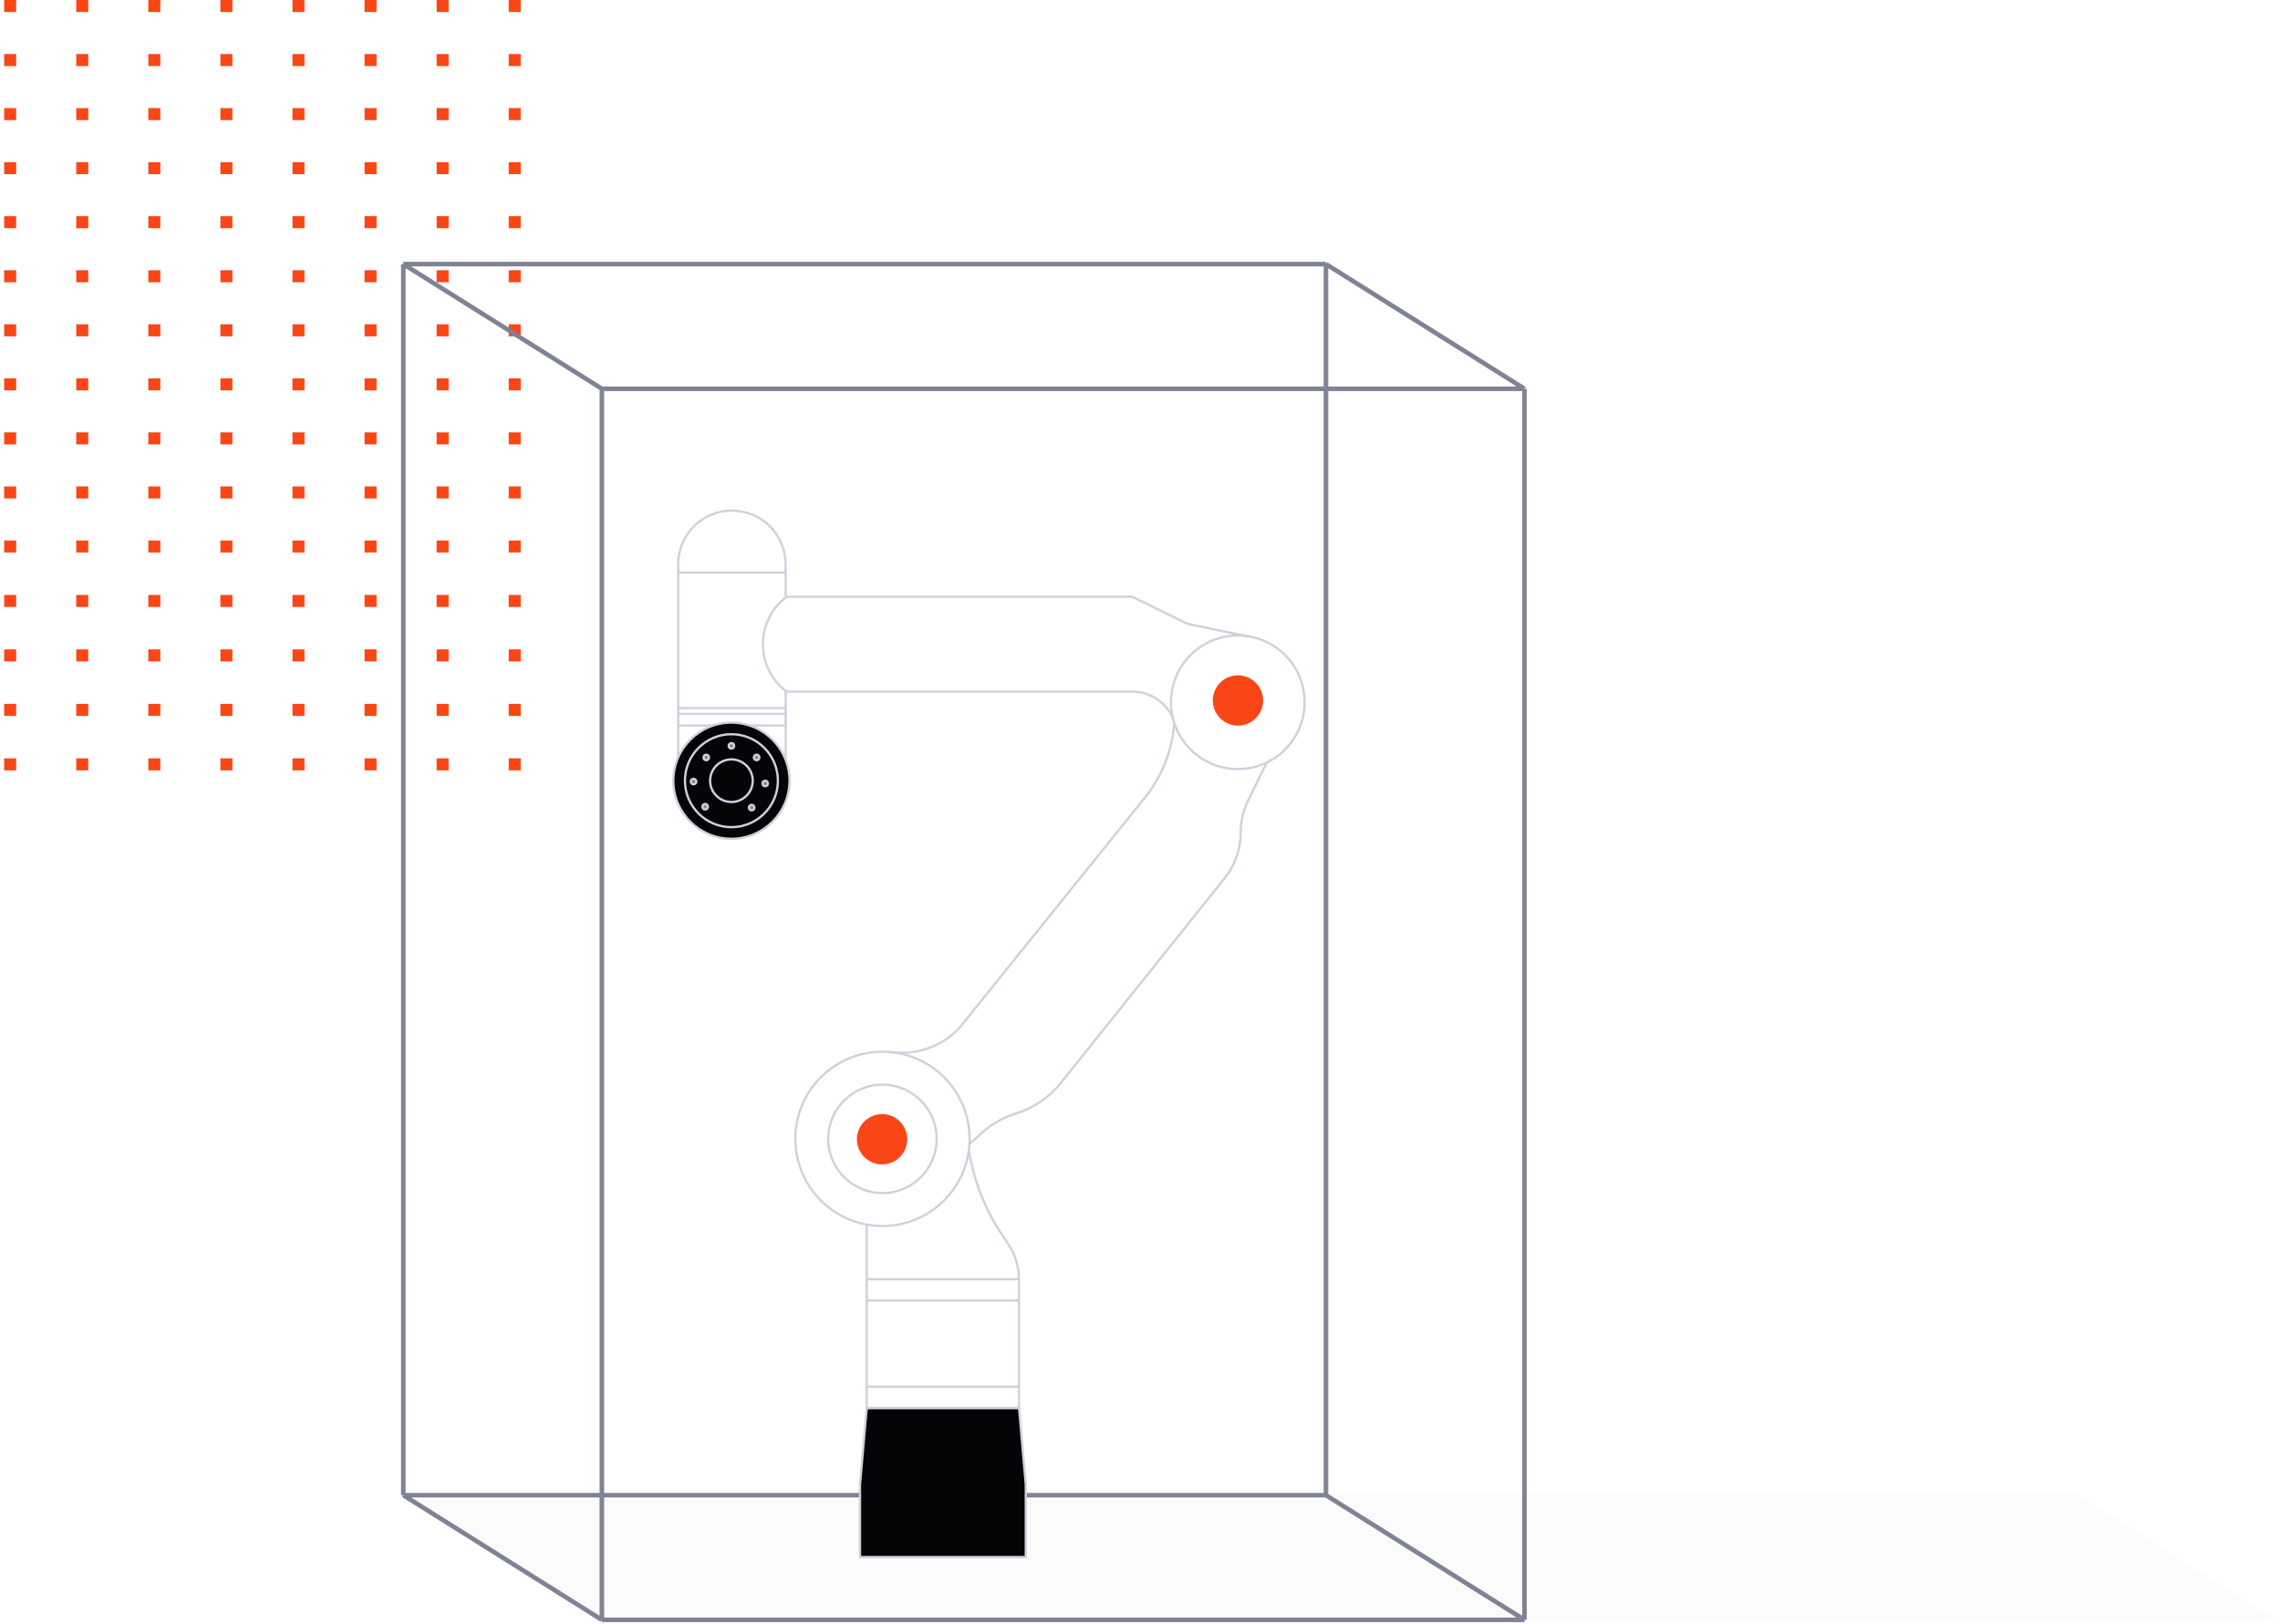 <svg width="501" height="357" viewBox="0 0 501 357" fill="none" xmlns="http://www.w3.org/2000/svg">
<path opacity="0.1" d="M88.623 328.268H456.232L500.087 356H132.478L88.623 328.268Z" fill="#D9D9D9"/>
<path d="M114.42 0L111.78 -2.3077e-07L111.78 2.64L114.42 2.64L114.42 0Z" fill="#FA4616"/>
<path d="M114.42 11.879L111.78 11.879L111.78 14.518L114.42 14.518L114.42 11.879Z" fill="#FA4616"/>
<path d="M114.42 23.757L111.78 23.757L111.78 26.397L114.42 26.397L114.42 23.757Z" fill="#FA4616"/>
<path d="M114.42 35.636L111.78 35.636L111.78 38.276L114.42 38.276L114.42 35.636Z" fill="#FA4616"/>
<path d="M114.42 47.515L111.78 47.515L111.78 50.154L114.42 50.154L114.42 47.515Z" fill="#FA4616"/>
<path d="M114.42 59.393L111.78 59.393L111.78 62.033L114.42 62.033L114.42 59.393Z" fill="#FA4616"/>
<path d="M114.42 71.272L111.78 71.272L111.78 73.912L114.42 73.912L114.42 71.272Z" fill="#FA4616"/>
<path d="M114.42 83.151L111.78 83.151L111.78 85.79L114.42 85.79L114.42 83.151Z" fill="#FA4616"/>
<path d="M114.42 95.029L111.78 95.029L111.78 97.669L114.42 97.669L114.42 95.029Z" fill="#FA4616"/>
<path d="M114.42 106.908L111.78 106.908L111.78 109.548L114.42 109.548L114.42 106.908Z" fill="#FA4616"/>
<path d="M114.42 118.787L111.78 118.787L111.78 121.426L114.42 121.426L114.42 118.787Z" fill="#FA4616"/>
<path d="M114.42 130.755L111.78 130.755L111.78 133.395L114.42 133.395L114.42 130.755Z" fill="#FA4616"/>
<path d="M114.42 142.724L111.78 142.724L111.78 145.364L114.42 145.364L114.42 142.724Z" fill="#FA4616"/>
<path d="M114.42 154.693L111.78 154.693L111.78 157.332L114.42 157.332L114.42 154.693Z" fill="#FA4616"/>
<path d="M114.42 166.661L111.78 166.661L111.78 169.301L114.42 169.301L114.42 166.661Z" fill="#FA4616"/>
<path d="M98.582 -1.38462e-06L95.942 -1.61539e-06L95.942 2.64L98.582 2.64L98.582 -1.38462e-06Z" fill="#FA4616"/>
<path d="M98.582 11.879L95.942 11.879L95.942 14.518L98.582 14.518L98.582 11.879Z" fill="#FA4616"/>
<path d="M98.582 23.757L95.942 23.757L95.942 26.397L98.582 26.397L98.582 23.757Z" fill="#FA4616"/>
<path d="M98.582 35.636L95.942 35.636L95.942 38.276L98.582 38.276L98.582 35.636Z" fill="#FA4616"/>
<path d="M98.582 47.515L95.942 47.515L95.942 50.154L98.582 50.154L98.582 47.515Z" fill="#FA4616"/>
<path d="M98.582 59.393L95.942 59.393L95.942 62.033L98.582 62.033L98.582 59.393Z" fill="#FA4616"/>
<path d="M98.582 71.272L95.942 71.272L95.942 73.912L98.582 73.912L98.582 71.272Z" fill="#FA4616"/>
<path d="M98.582 83.151L95.942 83.151L95.942 85.79L98.582 85.79L98.582 83.151Z" fill="#FA4616"/>
<path d="M98.582 95.029L95.942 95.029L95.942 97.669L98.582 97.669L98.582 95.029Z" fill="#FA4616"/>
<path d="M98.582 106.908L95.942 106.908L95.942 109.548L98.582 109.548L98.582 106.908Z" fill="#FA4616"/>
<path d="M98.581 118.787L95.942 118.787L95.942 121.426L98.581 121.426L98.581 118.787Z" fill="#FA4616"/>
<path d="M98.581 130.755L95.942 130.755L95.942 133.395L98.581 133.395L98.581 130.755Z" fill="#FA4616"/>
<path d="M98.581 142.724L95.942 142.724L95.942 145.364L98.581 145.364L98.581 142.724Z" fill="#FA4616"/>
<path d="M98.581 154.693L95.942 154.693L95.942 157.332L98.581 157.332L98.581 154.693Z" fill="#FA4616"/>
<path d="M98.581 166.661L95.942 166.661L95.942 169.301L98.581 169.301L98.581 166.661Z" fill="#FA4616"/>
<path d="M82.743 -2.76924e-06L80.104 -3.00001e-06L80.104 2.64L82.743 2.64L82.743 -2.76924e-06Z" fill="#FA4616"/>
<path d="M82.743 11.879L80.104 11.879L80.104 14.518L82.743 14.518L82.743 11.879Z" fill="#FA4616"/>
<path d="M82.743 23.757L80.104 23.757L80.104 26.397L82.743 26.397L82.743 23.757Z" fill="#FA4616"/>
<path d="M82.743 35.636L80.104 35.636L80.104 38.276L82.743 38.276L82.743 35.636Z" fill="#FA4616"/>
<path d="M82.743 47.515L80.104 47.515L80.104 50.154L82.743 50.154L82.743 47.515Z" fill="#FA4616"/>
<path d="M82.743 59.393L80.104 59.393L80.104 62.033L82.743 62.033L82.743 59.393Z" fill="#FA4616"/>
<path d="M82.743 71.272L80.104 71.272L80.104 73.912L82.743 73.912L82.743 71.272Z" fill="#FA4616"/>
<path d="M82.743 83.151L80.104 83.151L80.104 85.79L82.743 85.79L82.743 83.151Z" fill="#FA4616"/>
<path d="M82.743 95.029L80.104 95.029L80.104 97.669L82.743 97.669L82.743 95.029Z" fill="#FA4616"/>
<path d="M82.743 106.908L80.104 106.908L80.104 109.548L82.743 109.548L82.743 106.908Z" fill="#FA4616"/>
<path d="M82.743 118.787L80.103 118.787L80.103 121.426L82.743 121.426L82.743 118.787Z" fill="#FA4616"/>
<path d="M82.743 130.755L80.103 130.755L80.103 133.395L82.743 133.395L82.743 130.755Z" fill="#FA4616"/>
<path d="M82.743 142.724L80.103 142.724L80.103 145.364L82.743 145.364L82.743 142.724Z" fill="#FA4616"/>
<path d="M82.743 154.693L80.103 154.693L80.103 157.332L82.743 157.332L82.743 154.693Z" fill="#FA4616"/>
<path d="M82.743 166.661L80.103 166.661L80.103 169.301L82.743 169.301L82.743 166.661Z" fill="#FA4616"/>
<path d="M66.905 -4.15386e-06L64.266 -4.38463e-06L64.266 2.64L66.905 2.64L66.905 -4.15386e-06Z" fill="#FA4616"/>
<path d="M66.905 11.879L64.266 11.879L64.266 14.518L66.905 14.518L66.905 11.879Z" fill="#FA4616"/>
<path d="M66.905 23.757L64.266 23.757L64.266 26.397L66.905 26.397L66.905 23.757Z" fill="#FA4616"/>
<path d="M66.905 35.636L64.266 35.636L64.266 38.276L66.905 38.276L66.905 35.636Z" fill="#FA4616"/>
<path d="M66.905 47.515L64.266 47.515L64.266 50.154L66.905 50.154L66.905 47.515Z" fill="#FA4616"/>
<path d="M66.905 59.393L64.266 59.393L64.266 62.033L66.905 62.033L66.905 59.393Z" fill="#FA4616"/>
<path d="M66.905 71.272L64.266 71.272L64.266 73.912L66.905 73.912L66.905 71.272Z" fill="#FA4616"/>
<path d="M66.905 83.151L64.266 83.151L64.266 85.79L66.905 85.79L66.905 83.151Z" fill="#FA4616"/>
<path d="M66.905 95.029L64.266 95.029L64.266 97.669L66.905 97.669L66.905 95.029Z" fill="#FA4616"/>
<path d="M66.905 106.908L64.266 106.908L64.266 109.548L66.905 109.548L66.905 106.908Z" fill="#FA4616"/>
<path d="M66.906 118.787L64.266 118.787L64.266 121.426L66.906 121.426L66.906 118.787Z" fill="#FA4616"/>
<path d="M66.906 130.755L64.266 130.755L64.266 133.395L66.906 133.395L66.906 130.755Z" fill="#FA4616"/>
<path d="M66.906 142.724L64.266 142.724L64.266 145.364L66.906 145.364L66.906 142.724Z" fill="#FA4616"/>
<path d="M66.906 154.693L64.266 154.693L64.266 157.332L66.906 157.332L66.906 154.693Z" fill="#FA4616"/>
<path d="M66.906 166.661L64.266 166.661L64.266 169.301L66.906 169.301L66.906 166.661Z" fill="#FA4616"/>
<path d="M51.067 -5.53848e-06L48.427 -5.76925e-06L48.427 2.64L51.067 2.64L51.067 -5.53848e-06Z" fill="#FA4616"/>
<path d="M51.067 11.879L48.427 11.879L48.427 14.518L51.067 14.518L51.067 11.879Z" fill="#FA4616"/>
<path d="M51.067 23.757L48.427 23.757L48.427 26.397L51.067 26.397L51.067 23.757Z" fill="#FA4616"/>
<path d="M51.067 35.636L48.427 35.636L48.427 38.276L51.067 38.276L51.067 35.636Z" fill="#FA4616"/>
<path d="M51.067 47.515L48.427 47.515L48.427 50.154L51.067 50.154L51.067 47.515Z" fill="#FA4616"/>
<path d="M51.067 59.393L48.427 59.393L48.427 62.033L51.067 62.033L51.067 59.393Z" fill="#FA4616"/>
<path d="M51.067 71.272L48.427 71.272L48.427 73.912L51.067 73.912L51.067 71.272Z" fill="#FA4616"/>
<path d="M51.067 83.151L48.427 83.151L48.427 85.79L51.067 85.79L51.067 83.151Z" fill="#FA4616"/>
<path d="M51.067 95.029L48.427 95.029L48.427 97.669L51.067 97.669L51.067 95.029Z" fill="#FA4616"/>
<path d="M51.067 106.908L48.427 106.908L48.427 109.548L51.067 109.548L51.067 106.908Z" fill="#FA4616"/>
<path d="M51.067 118.787L48.427 118.787L48.427 121.426L51.067 121.426L51.067 118.787Z" fill="#FA4616"/>
<path d="M51.067 130.755L48.427 130.755L48.427 133.395L51.067 133.395L51.067 130.755Z" fill="#FA4616"/>
<path d="M51.067 142.724L48.427 142.724L48.427 145.364L51.067 145.364L51.067 142.724Z" fill="#FA4616"/>
<path d="M51.067 154.693L48.427 154.693L48.427 157.332L51.067 157.332L51.067 154.693Z" fill="#FA4616"/>
<path d="M51.067 166.661L48.427 166.661L48.427 169.301L51.067 169.301L51.067 166.661Z" fill="#FA4616"/>
<path d="M35.229 -6.9231e-06L32.589 -7.15388e-06L32.589 2.64L35.229 2.64L35.229 -6.9231e-06Z" fill="#FA4616"/>
<path d="M35.229 11.879L32.589 11.879L32.589 14.518L35.229 14.518L35.229 11.879Z" fill="#FA4616"/>
<path d="M35.229 23.757L32.589 23.757L32.589 26.397L35.229 26.397L35.229 23.757Z" fill="#FA4616"/>
<path d="M35.229 35.636L32.589 35.636L32.589 38.276L35.229 38.276L35.229 35.636Z" fill="#FA4616"/>
<path d="M35.229 47.515L32.589 47.515L32.589 50.154L35.229 50.154L35.229 47.515Z" fill="#FA4616"/>
<path d="M35.229 59.393L32.589 59.393L32.589 62.033L35.229 62.033L35.229 59.393Z" fill="#FA4616"/>
<path d="M35.229 71.272L32.589 71.272L32.589 73.912L35.229 73.912L35.229 71.272Z" fill="#FA4616"/>
<path d="M35.229 83.151L32.589 83.151L32.589 85.79L35.229 85.79L35.229 83.151Z" fill="#FA4616"/>
<path d="M35.229 95.029L32.589 95.029L32.589 97.669L35.229 97.669L35.229 95.029Z" fill="#FA4616"/>
<path d="M35.229 106.908L32.589 106.908L32.589 109.548L35.229 109.548L35.229 106.908Z" fill="#FA4616"/>
<path d="M35.229 118.787L32.589 118.787L32.589 121.426L35.229 121.426L35.229 118.787Z" fill="#FA4616"/>
<path d="M35.229 130.755L32.589 130.755L32.589 133.395L35.229 133.395L35.229 130.755Z" fill="#FA4616"/>
<path d="M35.229 142.724L32.589 142.724L32.589 145.364L35.229 145.364L35.229 142.724Z" fill="#FA4616"/>
<path d="M35.229 154.693L32.589 154.693L32.589 157.332L35.229 157.332L35.229 154.693Z" fill="#FA4616"/>
<path d="M35.229 166.661L32.589 166.661L32.589 169.301L35.229 169.301L35.229 166.661Z" fill="#FA4616"/>
<path d="M19.391 -8.30773e-06L16.751 -8.5385e-06L16.751 2.64L19.391 2.64L19.391 -8.30773e-06Z" fill="#FA4616"/>
<path d="M19.391 11.879L16.751 11.879L16.751 14.518L19.391 14.518L19.391 11.879Z" fill="#FA4616"/>
<path d="M19.391 23.757L16.751 23.757L16.751 26.397L19.391 26.397L19.391 23.757Z" fill="#FA4616"/>
<path d="M19.391 35.636L16.751 35.636L16.751 38.276L19.391 38.276L19.391 35.636Z" fill="#FA4616"/>
<path d="M19.391 47.515L16.751 47.515L16.751 50.154L19.391 50.154L19.391 47.515Z" fill="#FA4616"/>
<path d="M19.391 59.393L16.751 59.393L16.751 62.033L19.391 62.033L19.391 59.393Z" fill="#FA4616"/>
<path d="M19.391 71.272L16.751 71.272L16.751 73.912L19.391 73.912L19.391 71.272Z" fill="#FA4616"/>
<path d="M19.391 83.151L16.751 83.151L16.751 85.79L19.391 85.79L19.391 83.151Z" fill="#FA4616"/>
<path d="M19.391 95.029L16.751 95.029L16.751 97.669L19.391 97.669L19.391 95.029Z" fill="#FA4616"/>
<path d="M19.391 106.908L16.751 106.908L16.751 109.548L19.391 109.548L19.391 106.908Z" fill="#FA4616"/>
<path d="M19.39 118.787L16.75 118.787L16.75 121.426L19.39 121.426L19.39 118.787Z" fill="#FA4616"/>
<path d="M19.39 130.755L16.75 130.755L16.75 133.395L19.39 133.395L19.39 130.755Z" fill="#FA4616"/>
<path d="M19.39 142.724L16.75 142.724L16.75 145.364L19.39 145.364L19.39 142.724Z" fill="#FA4616"/>
<path d="M19.39 154.693L16.75 154.693L16.75 157.332L19.39 157.332L19.39 154.693Z" fill="#FA4616"/>
<path d="M19.39 166.661L16.75 166.661L16.75 169.301L19.39 169.301L19.39 166.661Z" fill="#FA4616"/>
<path d="M3.552 -9.69235e-06L0.913 -9.92312e-06L0.913 2.64L3.552 2.64L3.552 -9.69235e-06Z" fill="#FA4616"/>
<path d="M3.552 11.879L0.913 11.879L0.913 14.518L3.552 14.518L3.552 11.879Z" fill="#FA4616"/>
<path d="M3.552 23.757L0.913 23.757L0.913 26.397L3.552 26.397L3.552 23.757Z" fill="#FA4616"/>
<path d="M3.552 35.636L0.913 35.636L0.913 38.276L3.552 38.276L3.552 35.636Z" fill="#FA4616"/>
<path d="M3.552 47.515L0.913 47.515L0.913 50.154L3.552 50.154L3.552 47.515Z" fill="#FA4616"/>
<path d="M3.552 59.393L0.913 59.393L0.913 62.033L3.552 62.033L3.552 59.393Z" fill="#FA4616"/>
<path d="M3.552 71.272L0.913 71.272L0.913 73.912L3.552 73.912L3.552 71.272Z" fill="#FA4616"/>
<path d="M3.552 83.151L0.913 83.151L0.913 85.79L3.552 85.79L3.552 83.151Z" fill="#FA4616"/>
<path d="M3.552 95.029L0.913 95.029L0.913 97.669L3.552 97.669L3.552 95.029Z" fill="#FA4616"/>
<path d="M3.552 106.908L0.913 106.908L0.913 109.548L3.552 109.548L3.552 106.908Z" fill="#FA4616"/>
<path d="M3.553 118.787L0.913 118.787L0.913 121.426L3.553 121.426L3.553 118.787Z" fill="#FA4616"/>
<path d="M3.553 130.755L0.913 130.755L0.913 133.395L3.553 133.395L3.553 130.755Z" fill="#FA4616"/>
<path d="M3.553 142.724L0.913 142.724L0.913 145.364L3.553 145.364L3.553 142.724Z" fill="#FA4616"/>
<path d="M3.553 154.693L0.913 154.693L0.913 157.332L3.553 157.332L3.553 154.693Z" fill="#FA4616"/>
<path d="M3.553 166.661L0.913 166.661L0.913 169.301L3.553 169.301L3.553 166.661Z" fill="#FA4616"/>
<path d="M88.623 58.044H291.359M88.623 58.044V328.602M88.623 58.044L132.25 85.442M291.359 58.044L334.985 85.442M291.359 58.044V193.323V328.602M291.359 328.602H88.623M291.359 328.602L334.985 356M88.623 328.602L132.25 356M132.25 85.442H334.985M132.25 85.442V356M334.985 85.442V356M334.985 356H132.25" stroke="#808295"/>
<path d="M188.969 326.241L190.449 309.439H223.917L225.398 326.241V342.203H208.054H206.573H188.969V326.241Z" fill="#040506"/>
<path d="M208.054 342.203H188.969V326.241L190.449 309.439H223.917L225.398 326.241V342.203H206.573" stroke="#D0D1DC" stroke-width="0.5"/>
<path d="M149.02 125.833V124.025C149.02 117.504 154.306 112.217 160.827 112.217V112.217C167.349 112.217 172.635 117.504 172.635 124.025V125.833M149.02 125.833H172.635M149.02 125.833V155.619M172.635 125.833V131.152M172.635 159.448V166.682H149.02V159.448M172.635 159.448H149.02M172.635 159.448V156.895M149.02 159.448V156.895M149.02 156.895H172.635M149.02 156.895V155.619M172.635 156.895V155.619M172.635 155.619H149.02M172.635 155.619V152.002" stroke="#D0D1DC" stroke-width="0.5"/>
<path d="M173.485 171.575C173.485 178.625 167.77 184.341 160.72 184.341C153.67 184.341 147.955 178.625 147.955 171.575C147.955 164.525 153.67 158.81 160.72 158.81C167.77 158.81 173.485 164.525 173.485 171.575Z" fill="#040506"/>
<path d="M170.932 171.575C170.932 177.215 166.36 181.788 160.72 181.788C155.08 181.788 150.508 177.215 150.508 171.575C150.508 165.935 155.08 161.363 160.72 161.363C166.36 161.363 170.932 165.935 170.932 171.575Z" fill="#040506"/>
<path d="M165.401 171.575C165.401 174.16 163.305 176.256 160.72 176.256C158.135 176.256 156.04 174.16 156.04 171.575C156.04 168.99 158.135 166.895 160.72 166.895C163.305 166.895 165.401 168.99 165.401 171.575Z" fill="#040506"/>
<path d="M173.485 171.575C173.485 178.625 167.77 184.341 160.72 184.341C153.67 184.341 147.955 178.625 147.955 171.575C147.955 164.525 153.67 158.81 160.72 158.81C167.77 158.81 173.485 164.525 173.485 171.575Z" stroke="#D0D1DC" stroke-width="0.5"/>
<path d="M170.932 171.575C170.932 177.215 166.36 181.788 160.72 181.788C155.08 181.788 150.508 177.215 150.508 171.575C150.508 165.935 155.08 161.363 160.72 161.363C166.36 161.363 170.932 165.935 170.932 171.575Z" stroke="#D0D1DC" stroke-width="0.5"/>
<path d="M165.401 171.575C165.401 174.16 163.305 176.256 160.72 176.256C158.135 176.256 156.04 174.16 156.04 171.575C156.04 168.99 158.135 166.895 160.72 166.895C163.305 166.895 165.401 168.99 165.401 171.575Z" stroke="#D0D1DC" stroke-width="0.5"/>
<path d="M286.67 154.342C286.67 162.45 280.098 169.022 271.99 169.022C263.883 169.022 257.311 162.45 257.311 154.342C257.311 146.235 263.883 139.662 271.99 139.662C280.098 139.662 286.67 146.235 286.67 154.342Z" stroke="#D0D1DC" stroke-width="0.5"/>
<path d="M213.055 250.294C213.055 260.869 204.483 269.441 193.908 269.441C183.333 269.441 174.76 260.869 174.76 250.294C174.76 239.719 183.333 231.146 193.908 231.146C204.483 231.146 213.055 239.719 213.055 250.294Z" stroke="#D0D1DC" stroke-width="0.5"/>
<path d="M199.35 250.381C199.35 247.329 196.876 244.855 193.823 244.855C190.771 244.855 188.297 247.329 188.297 250.381C188.297 253.433 190.771 255.908 193.823 255.908C196.876 255.908 199.35 253.433 199.35 250.381Z" fill="#FA4616"/>
<path d="M205.822 250.294C205.822 256.874 200.488 262.208 193.908 262.208C187.328 262.208 181.994 256.874 181.994 250.294C181.994 243.714 187.328 238.38 193.908 238.38C200.488 238.38 205.822 243.714 205.822 250.294Z" stroke="#D0D1DC" stroke-width="0.5"/>
<path d="M257.689 157.609L257.173 156.748C255.41 153.804 252.231 152.002 248.799 152.002V152.002H172.847V152.002C165.918 146.779 165.918 136.375 172.847 131.152V131.152H248.799L260.926 137.109L274.33 139.875" stroke="#D0D1DC" stroke-width="0.5"/>
<path d="M258.015 159.074V159.074C257.556 165 255.315 170.649 251.588 175.278L210.717 226.04V226.04C207.083 229.809 201.944 231.742 196.727 231.302L195.496 231.199M278.367 167.54L274.27 175.887C273.19 178.089 272.628 180.509 272.628 182.962V182.962C272.628 186.608 271.387 190.147 269.109 192.994L233.123 237.977C230.583 241.151 227.154 243.495 223.274 244.707V244.707C220.468 245.584 217.884 247.058 215.699 249.026L213.079 251.387" stroke="#D0D1DC" stroke-width="0.5"/>
<path d="M190.449 269.134V281.143M212.917 253.016L213.163 254.294C214.357 260.498 216.8 266.395 220.344 271.626L221.522 273.365C223.077 275.661 223.908 278.37 223.908 281.143V281.143M190.449 281.143H223.908M190.449 281.143V285.824M223.908 281.143V285.824M223.908 285.824H190.449M223.908 285.824V304.759M190.449 285.824V304.759M223.908 304.759V309.439H190.449V304.759M223.908 304.759H190.449" stroke="#D0D1DC" stroke-width="0.5"/>
<circle cx="155.188" cy="166.469" r="0.601" fill="#808295" stroke="#D0D1DC" stroke-width="0.5"/>
<circle cx="168.145" cy="172.192" r="0.601" transform="rotate(165 168.145 172.192)" fill="#808295" stroke="#D0D1DC" stroke-width="0.5"/>
<circle cx="160.721" cy="163.917" r="0.601" fill="#808295" stroke="#D0D1DC" stroke-width="0.5"/>
<circle cx="165.167" cy="177.489" r="0.601" transform="rotate(165 165.167 177.489)" fill="#808295" stroke="#D0D1DC" stroke-width="0.5"/>
<circle cx="166.251" cy="166.469" r="0.601" fill="#808295" stroke="#D0D1DC" stroke-width="0.5"/>
<circle cx="154.955" cy="177.298" r="0.601" transform="rotate(165 154.955 177.298)" fill="#808295" stroke="#D0D1DC" stroke-width="0.5"/>
<circle cx="152.401" cy="171.766" r="0.601" transform="rotate(165 152.401 171.766)" fill="#808295" stroke="#D0D1DC" stroke-width="0.5"/>
<path d="M277.551 153.944C277.551 156.996 275.077 159.471 272.025 159.471C268.972 159.471 266.498 156.996 266.498 153.944C266.498 150.892 268.972 148.418 272.025 148.418C275.077 148.418 277.551 150.892 277.551 153.944Z" fill="#FA4616"/>
</svg>
